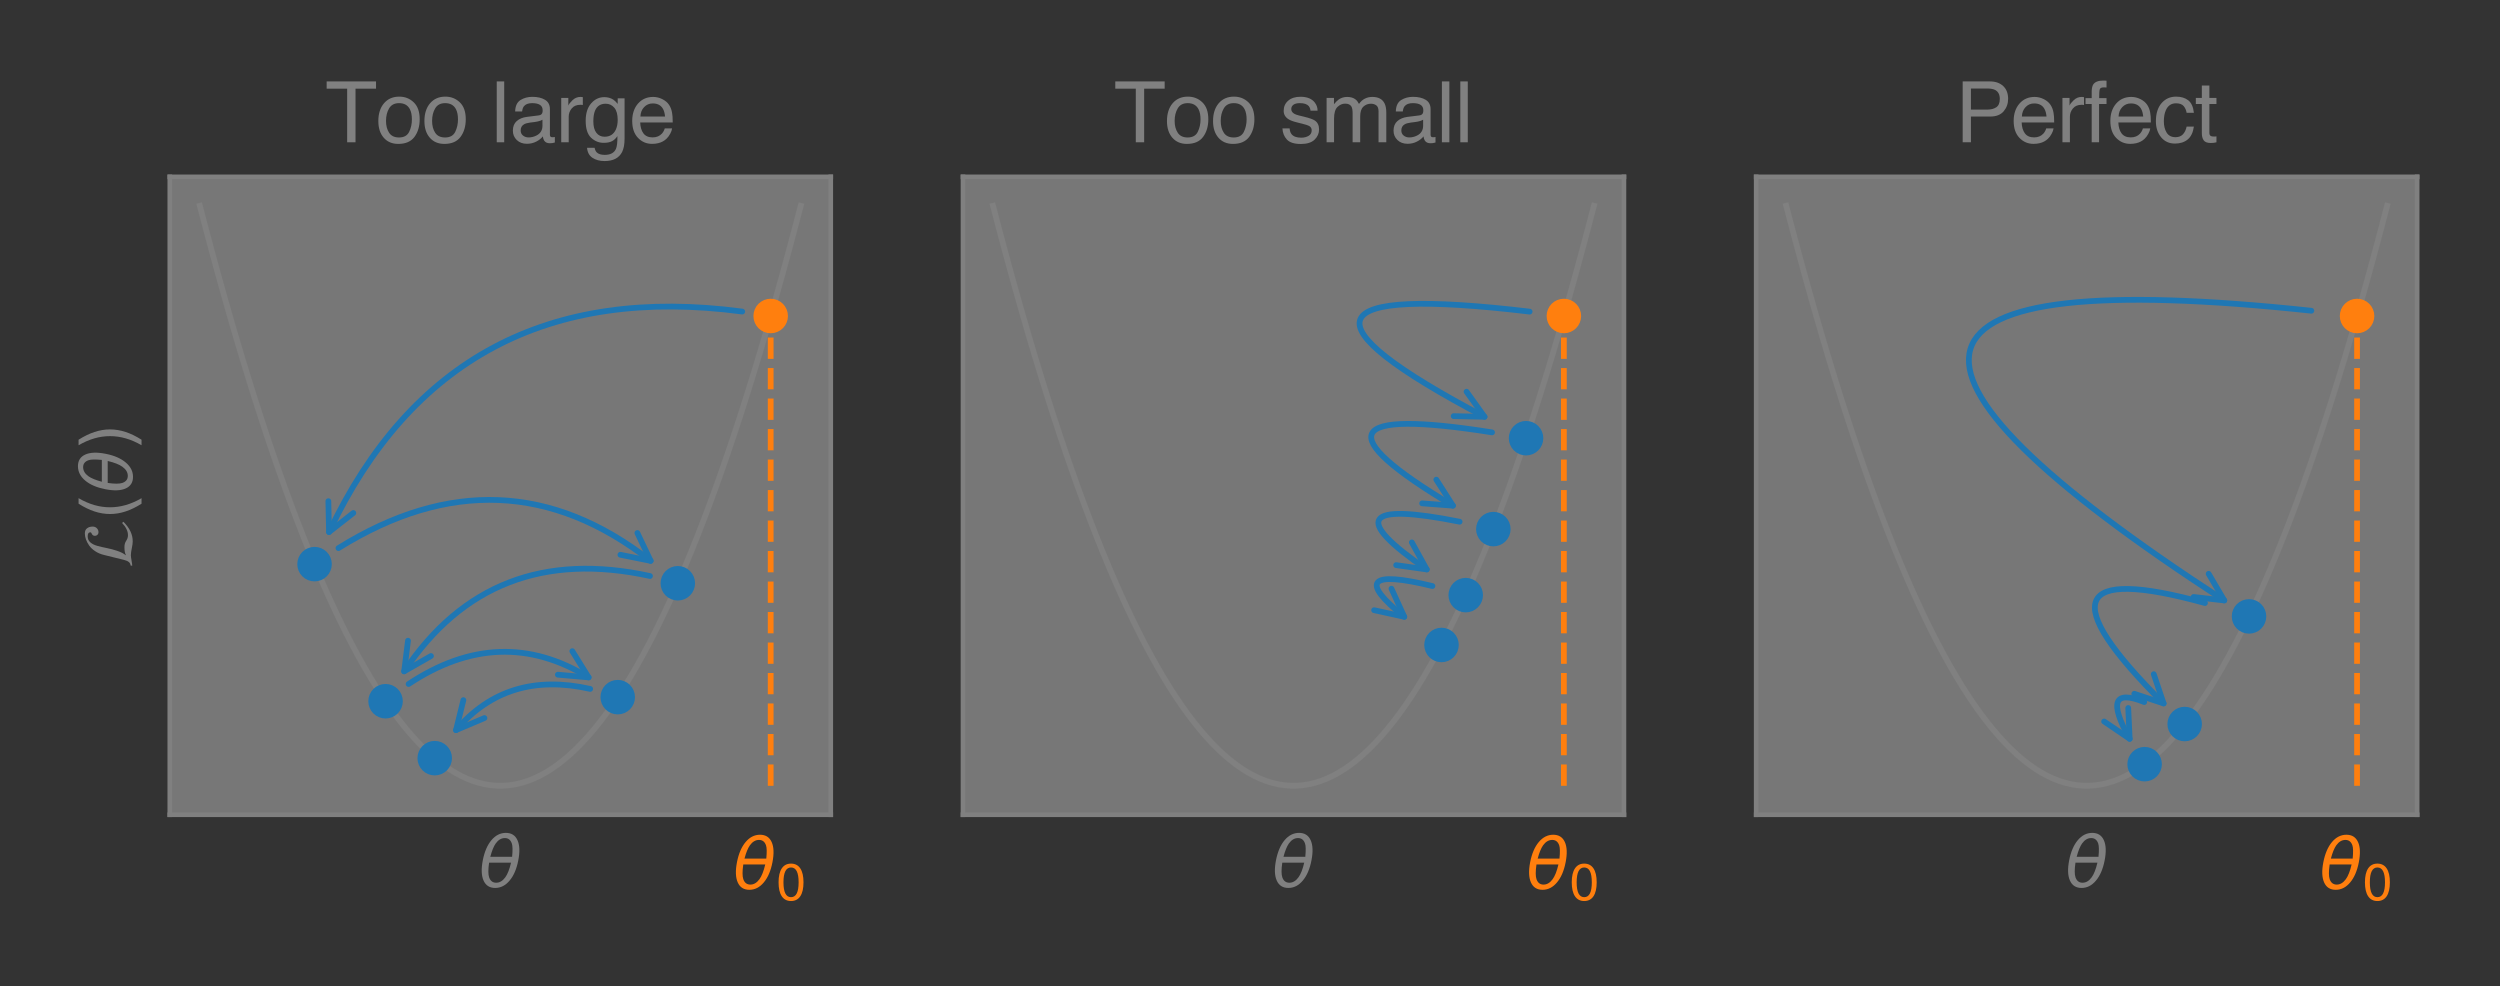 <?xml version="1.0" encoding="utf-8" standalone="no"?>
<!DOCTYPE svg PUBLIC "-//W3C//DTD SVG 1.1//EN"
  "http://www.w3.org/Graphics/SVG/1.1/DTD/svg11.dtd">
<svg xmlns:xlink="http://www.w3.org/1999/xlink" width="434.509pt" height="171.442pt" viewBox="0 0 434.509 171.442" xmlns="http://www.w3.org/2000/svg" version="1.1">
 <rect x="0" y="0" width="434.509" height="171.442" fill="#333333" stroke="none"/>
 <defs>
  <style type="text/css">*{stroke-linejoin: round; stroke-linecap: butt}</style>
 </defs>
 <g id="figure_1">
  <g id="patch_1">
   <path d="M 0 171.442 
L 434.509 171.442 
L 434.509 0 
L 0 0 
L 0 171.442 
z
" style="fill: none"/>
  </g>
  <g id="axes_1">
   <g id="patch_2">
    <path d="M 29.509 141.61 
L 144.392 141.61 
L 144.392 30.73 
L 29.509 30.73 
z
" style="fill: #ffffff; fill-opacity: 0.333"/>
   </g>
   <g id="matplotlib.axis_1">
    <g id="text_1">
     <!-- $\theta$ -->
     <g style="fill: #808080" transform="translate(83.231 154.218) scale(0.12 -0.12)">
      <defs>
       <path id="DejaVuSans-Oblique-3b8" d="M 2913 2219 
L 925 2219 
Q 791 1284 928 888 
Q 1100 400 1566 400 
Q 2034 400 2391 891 
Q 2703 1322 2913 2219 
z
M 3009 2750 
Q 3094 3638 2984 3950 
Q 2813 4444 2353 4444 
Q 1875 4444 1525 3956 
Q 1250 3563 1034 2750 
L 3009 2750 
z
M 2444 4913 
Q 3194 4913 3494 4250 
Q 3794 3591 3566 2422 
Q 3341 1256 2781 594 
Q 2225 -72 1475 -72 
Q 722 -72 425 594 
Q 128 1256 353 2422 
Q 581 3591 1134 4250 
Q 1691 4913 2444 4913 
z
" transform="scale(0.016)"/>
      </defs>
      <use xlink:href="#DejaVuSans-Oblique-3b8" transform="translate(0 0.234)"/>
     </g>
    </g>
   </g>
   <g id="matplotlib.axis_2">
    <g id="text_2">
     <!-- $\mathcal{L}(\theta)$ -->
     <g style="fill: #808080" transform="translate(23.008 98.71) rotate(-90) scale(0.12 -0.12)">
      <defs>
       <path id="STIXNonUnicode-Italic-e238" d="M 4070 915 
L 4179 800 
Q 3347 -45 2413 -45 
Q 2157 -45 1850 26 
Q 1395 122 1146 122 
Q 1005 122 672 61 
Q 339 0 192 0 
L 230 154 
Q 582 154 730 749 
L 1178 2566 
Q 1286 3008 1516 3353 
Q 1747 3699 2025 3894 
Q 2304 4090 2585 4189 
Q 2867 4288 3123 4288 
Q 3443 4288 3593 4083 
Q 3744 3878 3744 3584 
Q 3744 3347 3593 3200 
Q 3443 3053 3226 3053 
Q 3085 3053 2995 3149 
Q 2906 3245 2906 3379 
Q 2906 3482 2957 3552 
Q 3008 3622 3065 3644 
Q 3123 3667 3174 3705 
Q 3226 3744 3226 3789 
Q 3226 4032 2854 4032 
Q 2522 4032 2310 3785 
Q 2099 3539 1990 3132 
Q 1882 2726 1795 2284 
Q 1709 1843 1549 1363 
Q 1389 883 1158 589 
L 1158 563 
Q 1363 704 1888 704 
Q 2227 704 2460 544 
Q 2694 384 2963 384 
Q 3507 384 4070 915 
z
" transform="scale(0.016)"/>
       <path id="DejaVuSans-28" d="M 1984 4856 
Q 1566 4138 1362 3434 
Q 1159 2731 1159 2009 
Q 1159 1288 1364 580 
Q 1569 -128 1984 -844 
L 1484 -844 
Q 1016 -109 783 600 
Q 550 1309 550 2009 
Q 550 2706 781 3412 
Q 1013 4119 1484 4856 
L 1984 4856 
z
" transform="scale(0.016)"/>
       <path id="DejaVuSans-29" d="M 513 4856 
L 1013 4856 
Q 1481 4119 1714 3412 
Q 1947 2706 1947 2009 
Q 1947 1309 1714 600 
Q 1481 -109 1013 -844 
L 513 -844 
Q 928 -128 1133 580 
Q 1338 1288 1338 2009 
Q 1338 2731 1133 3434 
Q 928 4138 513 4856 
z
" transform="scale(0.016)"/>
      </defs>
      <use xlink:href="#STIXNonUnicode-Italic-e238" transform="translate(0 0.234)"/>
      <use xlink:href="#DejaVuSans-28" transform="translate(69.3 0.234)"/>
      <use xlink:href="#DejaVuSans-Oblique-3b8" transform="translate(108.314 0.234)"/>
      <use xlink:href="#DejaVuSans-29" transform="translate(169.495 0.234)"/>
     </g>
    </g>
   </g>
   <g id="line2d_1">
    <path d="M 34.731 35.77 
L 35.786 39.801 
L 36.841 43.751 
L 37.896 47.618 
L 38.951 51.402 
L 40.006 55.105 
L 41.061 58.725 
L 42.116 62.263 
L 43.171 65.719 
L 44.226 69.092 
L 45.281 72.383 
L 46.336 75.592 
L 47.391 78.719 
L 48.445 81.763 
L 49.5 84.725 
L 50.555 87.604 
L 51.61 90.402 
L 52.665 93.117 
L 53.72 95.75 
L 54.775 98.301 
L 55.83 100.769 
L 56.885 103.155 
L 57.94 105.459 
L 58.995 107.68 
L 60.05 109.819 
L 61.105 111.876 
L 62.16 113.851 
L 63.215 115.743 
L 64.269 117.553 
L 65.324 119.281 
L 66.379 120.927 
L 67.434 122.49 
L 68.489 123.971 
L 69.544 125.37 
L 70.599 126.686 
L 71.654 127.92 
L 72.709 129.072 
L 73.764 130.142 
L 74.819 131.129 
L 75.874 132.034 
L 76.929 132.857 
L 77.984 133.597 
L 79.039 134.256 
L 80.093 134.832 
L 81.148 135.325 
L 82.203 135.737 
L 83.258 136.066 
L 84.313 136.313 
L 85.368 136.477 
L 86.423 136.559 
L 87.478 136.559 
L 88.533 136.477 
L 89.588 136.313 
L 90.643 136.066 
L 91.698 135.737 
L 92.753 135.325 
L 93.808 134.832 
L 94.863 134.256 
L 95.917 133.597 
L 96.972 132.857 
L 98.027 132.034 
L 99.082 131.129 
L 100.137 130.142 
L 101.192 129.072 
L 102.247 127.92 
L 103.302 126.686 
L 104.357 125.37 
L 105.412 123.971 
L 106.467 122.49 
L 107.522 120.927 
L 108.577 119.281 
L 109.632 117.553 
L 110.687 115.743 
L 111.742 113.851 
L 112.796 111.876 
L 113.851 109.819 
L 114.906 107.68 
L 115.961 105.459 
L 117.016 103.155 
L 118.071 100.769 
L 119.126 98.301 
L 120.181 95.75 
L 121.236 93.117 
L 122.291 90.402 
L 123.346 87.604 
L 124.401 84.725 
L 125.456 81.763 
L 126.511 78.719 
L 127.566 75.592 
L 128.62 72.383 
L 129.675 69.092 
L 130.73 65.719 
L 131.785 62.263 
L 132.84 58.725 
L 133.895 55.105 
L 134.95 51.402 
L 136.005 47.618 
L 137.06 43.751 
L 138.115 39.801 
L 139.17 35.77 
" clip-path="url(#p77fd076dd8)" style="fill: none; stroke: #808080; stroke-linecap: square"/>
   </g>
   <g id="LineCollection_1">
    <path d="M 133.948 136.57 
L 133.948 54.922 
" clip-path="url(#p77fd076dd8)" style="fill: none; stroke-dasharray: 3.7,1.6; stroke-dashoffset: 0; stroke: #ff7f0e"/>
   </g>
   <g id="line2d_2">
    <path d="M 133.948 54.922 
" clip-path="url(#p77fd076dd8)" style="fill: none; stroke: #ff7f0e; stroke-linecap: square"/>
    <defs>
     <path id="m9b72869ea2" d="M 0 2.5 
C 0.663 2.5 1.299 2.237 1.768 1.768 
C 2.237 1.299 2.5 0.663 2.5 0 
C 2.5 -0.663 2.237 -1.299 1.768 -1.768 
C 1.299 -2.237 0.663 -2.5 0 -2.5 
C -0.663 -2.5 -1.299 -2.237 -1.768 -1.768 
C -2.237 -1.299 -2.5 -0.663 -2.5 0 
C -2.5 0.663 -2.237 1.299 -1.768 1.768 
C -1.299 2.237 -0.663 2.5 0 2.5 
z
" style="stroke: #ff7f0e"/>
    </defs>
    <g clip-path="url(#p77fd076dd8)">
     <use xlink:href="#m9b72869ea2" x="133.948" y="54.922" style="fill: #ff7f0e; stroke: #ff7f0e"/>
    </g>
   </g>
   <g id="line2d_3">
    <path d="M 54.67 98.049 
" clip-path="url(#p77fd076dd8)" style="fill: none; stroke: #1f77b4; stroke-linecap: square"/>
    <defs>
     <path id="mec27014723" d="M 0 2.5 
C 0.663 2.5 1.299 2.237 1.768 1.768 
C 2.237 1.299 2.5 0.663 2.5 0 
C 2.5 -0.663 2.237 -1.299 1.768 -1.768 
C 1.299 -2.237 0.663 -2.5 0 -2.5 
C -0.663 -2.5 -1.299 -2.237 -1.768 -1.768 
C -2.237 -1.299 -2.5 -0.663 -2.5 0 
C -2.5 0.663 -2.237 1.299 -1.768 1.768 
C -1.299 2.237 -0.663 2.5 0 2.5 
z
" style="stroke: #1f77b4"/>
    </defs>
    <g clip-path="url(#p77fd076dd8)">
     <use xlink:href="#mec27014723" x="54.67" y="98.049" style="fill: #1f77b4; stroke: #1f77b4"/>
    </g>
   </g>
   <g id="line2d_4">
    <path d="M 117.807 101.373 
" clip-path="url(#p77fd076dd8)" style="fill: none; stroke: #1f77b4; stroke-linecap: square"/>
    <g clip-path="url(#p77fd076dd8)">
     <use xlink:href="#mec27014723" x="117.807" y="101.373" style="fill: #1f77b4; stroke: #1f77b4"/>
    </g>
   </g>
   <g id="line2d_5">
    <path d="M 67.012 121.875 
" clip-path="url(#p77fd076dd8)" style="fill: none; stroke: #1f77b4; stroke-linecap: square"/>
    <g clip-path="url(#p77fd076dd8)">
     <use xlink:href="#mec27014723" x="67.012" y="121.875" style="fill: #1f77b4; stroke: #1f77b4"/>
    </g>
   </g>
   <g id="line2d_6">
    <path d="M 107.364 121.167 
" clip-path="url(#p77fd076dd8)" style="fill: none; stroke: #1f77b4; stroke-linecap: square"/>
    <g clip-path="url(#p77fd076dd8)">
     <use xlink:href="#mec27014723" x="107.364" y="121.167" style="fill: #1f77b4; stroke: #1f77b4"/>
    </g>
   </g>
   <g id="line2d_7">
    <path d="M 75.557 131.771 
" clip-path="url(#p77fd076dd8)" style="fill: none; stroke: #1f77b4; stroke-linecap: square"/>
    <g clip-path="url(#p77fd076dd8)">
     <use xlink:href="#mec27014723" x="75.557" y="131.771" style="fill: #1f77b4; stroke: #1f77b4"/>
    </g>
   </g>
   <g id="patch_3">
    <path d="M 29.509 141.61 
L 29.509 30.73 
" style="fill: none; stroke: #808080; stroke-width: 0.8; stroke-linejoin: miter; stroke-linecap: square"/>
   </g>
   <g id="patch_4">
    <path d="M 144.392 141.61 
L 144.392 30.73 
" style="fill: none; stroke: #808080; stroke-width: 0.8; stroke-linejoin: miter; stroke-linecap: square"/>
   </g>
   <g id="patch_5">
    <path d="M 29.509 141.61 
L 144.392 141.61 
" style="fill: none; stroke: #808080; stroke-width: 0.8; stroke-linejoin: miter; stroke-linecap: square"/>
   </g>
   <g id="patch_6">
    <path d="M 29.509 30.73 
L 144.392 30.73 
" style="fill: none; stroke: #808080; stroke-width: 0.8; stroke-linejoin: miter; stroke-linecap: square"/>
   </g>
   <g id="text_3">
    <!-- $\theta_0$ -->
    <g style="fill: #ff7f0e" transform="translate(127.408 154.541) scale(0.12 -0.12)">
     <defs>
      <path id="DejaVuSans-30" d="M 2034 4250 
Q 1547 4250 1301 3770 
Q 1056 3291 1056 2328 
Q 1056 1369 1301 889 
Q 1547 409 2034 409 
Q 2525 409 2770 889 
Q 3016 1369 3016 2328 
Q 3016 3291 2770 3770 
Q 2525 4250 2034 4250 
z
M 2034 4750 
Q 2819 4750 3233 4129 
Q 3647 3509 3647 2328 
Q 3647 1150 3233 529 
Q 2819 -91 2034 -91 
Q 1250 -91 836 529 
Q 422 1150 422 2328 
Q 422 3509 836 4129 
Q 1250 4750 2034 4750 
z
" transform="scale(0.016)"/>
     </defs>
     <use xlink:href="#DejaVuSans-Oblique-3b8" transform="translate(0 0.234)"/>
     <use xlink:href="#DejaVuSans-30" transform="translate(61.182 -16.172) scale(0.7)"/>
    </g>
   </g>
   <g id="patch_7">
    <path d="M 129.004 54.151 
Q 78.509 47.444 57.186 92.471 
" style="fill: none; stroke: #1f77b4; stroke-linecap: round"/>
    <path d="M 61.41 89.16 
L 57.186 92.471 
L 57.071 87.106 
" style="fill: none; stroke: #1f77b4; stroke-linecap: round"/>
   </g>
   <g id="patch_8">
    <path d="M 58.823 95.265 
Q 87.411 77.451 113.088 97.481 
" style="fill: none; stroke: #1f77b4; stroke-linecap: round"/>
    <path d="M 110.779 92.636 
L 113.088 97.481 
L 107.827 96.421 
" style="fill: none; stroke: #1f77b4; stroke-linecap: round"/>
   </g>
   <g id="patch_9">
    <path d="M 112.97 100.115 
Q 85.325 94.067 70.244 116.678 
" style="fill: none; stroke: #1f77b4; stroke-linecap: round"/>
    <path d="M 74.904 114.017 
L 70.244 116.678 
L 70.911 111.353 
" style="fill: none; stroke: #1f77b4; stroke-linecap: round"/>
   </g>
   <g id="patch_10">
    <path d="M 71.017 118.885 
Q 86.956 108.299 102.304 117.733 
" style="fill: none; stroke: #1f77b4; stroke-linecap: round"/>
    <path d="M 99.471 113.175 
L 102.304 117.733 
L 96.958 117.264 
" style="fill: none; stroke: #1f77b4; stroke-linecap: round"/>
   </g>
   <g id="patch_11">
    <path d="M 102.576 119.735 
Q 88.129 116.472 79.256 126.898 
" style="fill: none; stroke: #1f77b4; stroke-linecap: round"/>
    <path d="M 84.194 124.798 
L 79.256 126.898 
L 80.539 121.687 
" style="fill: none; stroke: #1f77b4; stroke-linecap: round"/>
   </g>
   <g id="text_4">
    <!-- Too large -->
    <g style="fill: #808080" transform="translate(56.536 24.73) scale(0.144 -0.144)">
     <defs>
      <path id="Helvetica-54" d="M 3828 4591 
L 3828 4044 
L 2281 4044 
L 2281 0 
L 1650 0 
L 1650 4044 
L 103 4044 
L 103 4591 
L 3828 4591 
z
" transform="scale(0.016)"/>
      <path id="Helvetica-6f" d="M 1741 363 
Q 2300 363 2508 786 
Q 2716 1209 2716 1728 
Q 2716 2197 2566 2491 
Q 2328 2953 1747 2953 
Q 1231 2953 997 2559 
Q 763 2166 763 1609 
Q 763 1075 997 719 
Q 1231 363 1741 363 
z
M 1763 3444 
Q 2409 3444 2856 3012 
Q 3303 2581 3303 1744 
Q 3303 934 2909 406 
Q 2516 -122 1688 -122 
Q 997 -122 590 345 
Q 184 813 184 1600 
Q 184 2444 612 2944 
Q 1041 3444 1763 3444 
z
M 1744 3428 
L 1744 3428 
z
" transform="scale(0.016)"/>
      <path id="Helvetica-20" transform="scale(0.016)"/>
      <path id="Helvetica-6c" d="M 428 4591 
L 991 4591 
L 991 0 
L 428 0 
L 428 4591 
z
" transform="scale(0.016)"/>
      <path id="Helvetica-61" d="M 844 891 
Q 844 647 1022 506 
Q 1200 366 1444 366 
Q 1741 366 2019 503 
Q 2488 731 2488 1250 
L 2488 1703 
Q 2384 1638 2221 1594 
Q 2059 1550 1903 1531 
L 1563 1488 
Q 1256 1447 1103 1359 
Q 844 1213 844 891 
z
M 2206 2028 
Q 2400 2053 2466 2191 
Q 2503 2266 2503 2406 
Q 2503 2694 2298 2823 
Q 2094 2953 1713 2953 
Q 1272 2953 1088 2716 
Q 984 2584 953 2325 
L 428 2325 
Q 444 2944 830 3186 
Q 1216 3428 1725 3428 
Q 2316 3428 2684 3203 
Q 3050 2978 3050 2503 
L 3050 575 
Q 3050 488 3086 434 
Q 3122 381 3238 381 
Q 3275 381 3322 386 
Q 3369 391 3422 400 
L 3422 -16 
Q 3291 -53 3222 -62 
Q 3153 -72 3034 -72 
Q 2744 -72 2613 134 
Q 2544 244 2516 444 
Q 2344 219 2022 53 
Q 1700 -113 1313 -113 
Q 847 -113 551 170 
Q 256 453 256 878 
Q 256 1344 547 1600 
Q 838 1856 1309 1916 
L 2206 2028 
z
M 1741 3428 
L 1741 3428 
z
" transform="scale(0.016)"/>
      <path id="Helvetica-72" d="M 428 3347 
L 963 3347 
L 963 2769 
Q 1028 2938 1284 3180 
Q 1541 3422 1875 3422 
Q 1891 3422 1928 3419 
Q 1966 3416 2056 3406 
L 2056 2813 
Q 2006 2822 1964 2825 
Q 1922 2828 1872 2828 
Q 1447 2828 1219 2554 
Q 991 2281 991 1925 
L 991 0 
L 428 0 
L 428 3347 
z
" transform="scale(0.016)"/>
      <path id="Helvetica-67" d="M 1594 3406 
Q 1988 3406 2281 3213 
Q 2441 3103 2606 2894 
L 2606 3316 
L 3125 3316 
L 3125 272 
Q 3125 -366 2938 -734 
Q 2588 -1416 1616 -1416 
Q 1075 -1416 706 -1173 
Q 338 -931 294 -416 
L 866 -416 
Q 906 -641 1028 -763 
Q 1219 -950 1628 -950 
Q 2275 -950 2475 -494 
Q 2594 -225 2584 466 
Q 2416 209 2178 84 
Q 1941 -41 1550 -41 
Q 1006 -41 598 345 
Q 191 731 191 1622 
Q 191 2463 602 2934 
Q 1013 3406 1594 3406 
z
M 2606 1688 
Q 2606 2309 2350 2609 
Q 2094 2909 1697 2909 
Q 1103 2909 884 2353 
Q 769 2056 769 1575 
Q 769 1009 998 714 
Q 1228 419 1616 419 
Q 2222 419 2469 966 
Q 2606 1275 2606 1688 
z
M 1659 3428 
L 1659 3428 
z
" transform="scale(0.016)"/>
      <path id="Helvetica-65" d="M 1806 3422 
Q 2163 3422 2497 3255 
Q 2831 3088 3006 2822 
Q 3175 2569 3231 2231 
Q 3281 2000 3281 1494 
L 828 1494 
Q 844 984 1069 676 
Q 1294 369 1766 369 
Q 2206 369 2469 659 
Q 2619 828 2681 1050 
L 3234 1050 
Q 3213 866 3089 639 
Q 2966 413 2813 269 
Q 2556 19 2178 -69 
Q 1975 -119 1719 -119 
Q 1094 -119 659 336 
Q 225 791 225 1609 
Q 225 2416 662 2919 
Q 1100 3422 1806 3422 
z
M 2703 1941 
Q 2669 2306 2544 2525 
Q 2313 2931 1772 2931 
Q 1384 2931 1121 2651 
Q 859 2372 844 1941 
L 2703 1941 
z
M 1753 3428 
L 1753 3428 
z
" transform="scale(0.016)"/>
     </defs>
     <use xlink:href="#Helvetica-54"/>
     <use xlink:href="#Helvetica-6f" x="61.084"/>
     <use xlink:href="#Helvetica-6f" x="116.699"/>
     <use xlink:href="#Helvetica-20" x="172.314"/>
     <use xlink:href="#Helvetica-6c" x="200.098"/>
     <use xlink:href="#Helvetica-61" x="222.314"/>
     <use xlink:href="#Helvetica-72" x="277.93"/>
     <use xlink:href="#Helvetica-67" x="311.23"/>
     <use xlink:href="#Helvetica-65" x="366.846"/>
    </g>
   </g>
  </g>
  <g id="axes_2">
   <g id="patch_12">
    <path d="M 167.368 141.61 
L 282.251 141.61 
L 282.251 30.73 
L 167.368 30.73 
z
" style="fill: #ffffff; fill-opacity: 0.333"/>
   </g>
   <g id="matplotlib.axis_3">
    <g id="text_5">
     <!-- $\theta$ -->
     <g style="fill: #808080" transform="translate(221.089 154.218) scale(0.12 -0.12)">
      <use xlink:href="#DejaVuSans-Oblique-3b8" transform="translate(0 0.234)"/>
     </g>
    </g>
   </g>
   <g id="matplotlib.axis_4"/>
   <g id="line2d_8">
    <path d="M 172.59 35.77 
L 173.645 39.801 
L 174.7 43.751 
L 175.755 47.618 
L 176.81 51.402 
L 177.865 55.105 
L 178.92 58.725 
L 179.975 62.263 
L 181.03 65.719 
L 182.085 69.092 
L 183.139 72.383 
L 184.194 75.592 
L 185.249 78.719 
L 186.304 81.763 
L 187.359 84.725 
L 188.414 87.604 
L 189.469 90.402 
L 190.524 93.117 
L 191.579 95.75 
L 192.634 98.301 
L 193.689 100.769 
L 194.744 103.155 
L 195.799 105.459 
L 196.854 107.68 
L 197.909 109.819 
L 198.963 111.876 
L 200.018 113.851 
L 201.073 115.743 
L 202.128 117.553 
L 203.183 119.281 
L 204.238 120.927 
L 205.293 122.49 
L 206.348 123.971 
L 207.403 125.37 
L 208.458 126.686 
L 209.513 127.92 
L 210.568 129.072 
L 211.623 130.142 
L 212.678 131.129 
L 213.733 132.034 
L 214.787 132.857 
L 215.842 133.597 
L 216.897 134.256 
L 217.952 134.832 
L 219.007 135.325 
L 220.062 135.737 
L 221.117 136.066 
L 222.172 136.313 
L 223.227 136.477 
L 224.282 136.559 
L 225.337 136.559 
L 226.392 136.477 
L 227.447 136.313 
L 228.502 136.066 
L 229.557 135.737 
L 230.612 135.325 
L 231.666 134.832 
L 232.721 134.256 
L 233.776 133.597 
L 234.831 132.857 
L 235.886 132.034 
L 236.941 131.129 
L 237.996 130.142 
L 239.051 129.072 
L 240.106 127.92 
L 241.161 126.686 
L 242.216 125.37 
L 243.271 123.971 
L 244.326 122.49 
L 245.381 120.927 
L 246.436 119.281 
L 247.49 117.553 
L 248.545 115.743 
L 249.6 113.851 
L 250.655 111.876 
L 251.71 109.819 
L 252.765 107.68 
L 253.82 105.459 
L 254.875 103.155 
L 255.93 100.769 
L 256.985 98.301 
L 258.04 95.75 
L 259.095 93.117 
L 260.15 90.402 
L 261.205 87.604 
L 262.26 84.725 
L 263.314 81.763 
L 264.369 78.719 
L 265.424 75.592 
L 266.479 72.383 
L 267.534 69.092 
L 268.589 65.719 
L 269.644 62.263 
L 270.699 58.725 
L 271.754 55.105 
L 272.809 51.402 
L 273.864 47.618 
L 274.919 43.751 
L 275.974 39.801 
L 277.029 35.77 
" clip-path="url(#pbbd1658041)" style="fill: none; stroke: #808080; stroke-linecap: square"/>
   </g>
   <g id="LineCollection_2">
    <path d="M 271.807 136.57 
L 271.807 54.922 
" clip-path="url(#pbbd1658041)" style="fill: none; stroke-dasharray: 3.7,1.6; stroke-dashoffset: 0; stroke: #ff7f0e"/>
   </g>
   <g id="line2d_9">
    <path d="M 271.807 54.922 
" clip-path="url(#pbbd1658041)" style="fill: none; stroke: #ff7f0e; stroke-linecap: square"/>
    <g clip-path="url(#pbbd1658041)">
     <use xlink:href="#m9b72869ea2" x="271.807" y="54.922" style="fill: #ff7f0e; stroke: #ff7f0e"/>
    </g>
   </g>
   <g id="line2d_10">
    <path d="M 265.234 76.161 
" clip-path="url(#pbbd1658041)" style="fill: none; stroke: #1f77b4; stroke-linecap: square"/>
    <g clip-path="url(#pbbd1658041)">
     <use xlink:href="#mec27014723" x="265.234" y="76.161" style="fill: #1f77b4; stroke: #1f77b4"/>
    </g>
   </g>
   <g id="line2d_11">
    <path d="M 259.548 91.96 
" clip-path="url(#pbbd1658041)" style="fill: none; stroke: #1f77b4; stroke-linecap: square"/>
    <g clip-path="url(#pbbd1658041)">
     <use xlink:href="#mec27014723" x="259.548" y="91.96" style="fill: #1f77b4; stroke: #1f77b4"/>
    </g>
   </g>
   <g id="line2d_12">
    <path d="M 254.748 103.436 
" clip-path="url(#pbbd1658041)" style="fill: none; stroke: #1f77b4; stroke-linecap: square"/>
    <g clip-path="url(#pbbd1658041)">
     <use xlink:href="#mec27014723" x="254.748" y="103.436" style="fill: #1f77b4; stroke: #1f77b4"/>
    </g>
   </g>
   <g id="line2d_13">
    <path d="M 250.539 112.098 
" clip-path="url(#pbbd1658041)" style="fill: none; stroke: #1f77b4; stroke-linecap: square"/>
    <g clip-path="url(#pbbd1658041)">
     <use xlink:href="#mec27014723" x="250.539" y="112.098" style="fill: #1f77b4; stroke: #1f77b4"/>
    </g>
   </g>
   <g id="patch_13">
    <path d="M 167.368 141.61 
L 167.368 30.73 
" style="fill: none; stroke: #808080; stroke-width: 0.8; stroke-linejoin: miter; stroke-linecap: square"/>
   </g>
   <g id="patch_14">
    <path d="M 282.251 141.61 
L 282.251 30.73 
" style="fill: none; stroke: #808080; stroke-width: 0.8; stroke-linejoin: miter; stroke-linecap: square"/>
   </g>
   <g id="patch_15">
    <path d="M 167.368 141.61 
L 282.251 141.61 
" style="fill: none; stroke: #808080; stroke-width: 0.8; stroke-linejoin: miter; stroke-linecap: square"/>
   </g>
   <g id="patch_16">
    <path d="M 167.368 30.73 
L 282.251 30.73 
" style="fill: none; stroke: #808080; stroke-width: 0.8; stroke-linejoin: miter; stroke-linecap: square"/>
   </g>
   <g id="text_6">
    <!-- $\theta_0$ -->
    <g style="fill: #ff7f0e" transform="translate(265.267 154.541) scale(0.12 -0.12)">
     <use xlink:href="#DejaVuSans-Oblique-3b8" transform="translate(0 0.234)"/>
     <use xlink:href="#DejaVuSans-30" transform="translate(61.182 -16.172) scale(0.7)"/>
    </g>
   </g>
   <g id="patch_17">
    <path d="M 265.854 54.161 
Q 210.952 47.632 258.018 72.44 
" style="fill: none; stroke: #1f77b4; stroke-linecap: round"/>
    <path d="M 254.891 68.079 
L 258.018 72.44 
L 252.653 72.325 
" style="fill: none; stroke: #1f77b4; stroke-linecap: round"/>
   </g>
   <g id="patch_18">
    <path d="M 259.322 75.149 
Q 221.053 69.081 252.526 87.886 
" style="fill: none; stroke: #1f77b4; stroke-linecap: round"/>
    <path d="M 249.636 83.364 
L 252.526 87.886 
L 247.174 87.485 
" style="fill: none; stroke: #1f77b4; stroke-linecap: round"/>
   </g>
   <g id="patch_19">
    <path d="M 253.686 90.675 
Q 228.665 85.676 247.973 98.968 
" style="fill: none; stroke: #1f77b4; stroke-linecap: round"/>
    <path d="M 245.38 94.269 
L 247.973 98.968 
L 242.658 98.223 
" style="fill: none; stroke: #1f77b4; stroke-linecap: round"/>
   </g>
   <g id="patch_20">
    <path d="M 248.962 101.858 
Q 232.459 97.837 244.07 107.199 
" style="fill: none; stroke: #1f77b4; stroke-linecap: round"/>
    <path d="M 241.84 102.317 
L 244.07 107.199 
L 238.827 106.054 
" style="fill: none; stroke: #1f77b4; stroke-linecap: round"/>
   </g>
   <g id="text_7">
    <!-- Too small -->
    <g style="fill: #808080" transform="translate(193.603 24.73) scale(0.144 -0.144)">
     <defs>
      <path id="Helvetica-73" d="M 747 1050 
Q 772 769 888 619 
Q 1100 347 1625 347 
Q 1938 347 2175 483 
Q 2413 619 2413 903 
Q 2413 1119 2222 1231 
Q 2100 1300 1741 1391 
L 1294 1503 
Q 866 1609 663 1741 
Q 300 1969 300 2372 
Q 300 2847 642 3140 
Q 984 3434 1563 3434 
Q 2319 3434 2653 2991 
Q 2863 2709 2856 2384 
L 2325 2384 
Q 2309 2575 2191 2731 
Q 1997 2953 1519 2953 
Q 1200 2953 1036 2831 
Q 872 2709 872 2509 
Q 872 2291 1088 2159 
Q 1213 2081 1456 2022 
L 1828 1931 
Q 2434 1784 2641 1647 
Q 2969 1431 2969 969 
Q 2969 522 2630 197 
Q 2291 -128 1597 -128 
Q 850 -128 539 211 
Q 228 550 206 1050 
L 747 1050 
z
M 1578 3428 
L 1578 3428 
z
" transform="scale(0.016)"/>
      <path id="Helvetica-6d" d="M 413 3347 
L 969 3347 
L 969 2872 
Q 1169 3119 1331 3231 
Q 1609 3422 1963 3422 
Q 2363 3422 2606 3225 
Q 2744 3113 2856 2894 
Q 3044 3163 3297 3292 
Q 3550 3422 3866 3422 
Q 4541 3422 4784 2934 
Q 4916 2672 4916 2228 
L 4916 0 
L 4331 0 
L 4331 2325 
Q 4331 2659 4164 2784 
Q 3997 2909 3756 2909 
Q 3425 2909 3186 2687 
Q 2947 2466 2947 1947 
L 2947 0 
L 2375 0 
L 2375 2184 
Q 2375 2525 2294 2681 
Q 2166 2916 1816 2916 
Q 1497 2916 1236 2669 
Q 975 2422 975 1775 
L 975 0 
L 413 0 
L 413 3347 
z
" transform="scale(0.016)"/>
     </defs>
     <use xlink:href="#Helvetica-54"/>
     <use xlink:href="#Helvetica-6f" x="61.084"/>
     <use xlink:href="#Helvetica-6f" x="116.699"/>
     <use xlink:href="#Helvetica-20" x="172.314"/>
     <use xlink:href="#Helvetica-73" x="200.098"/>
     <use xlink:href="#Helvetica-6d" x="250.098"/>
     <use xlink:href="#Helvetica-61" x="333.398"/>
     <use xlink:href="#Helvetica-6c" x="389.014"/>
     <use xlink:href="#Helvetica-6c" x="411.23"/>
    </g>
   </g>
  </g>
  <g id="axes_3">
   <g id="patch_21">
    <path d="M 305.227 141.61 
L 420.109 141.61 
L 420.109 30.73 
L 305.227 30.73 
z
" style="fill: #ffffff; fill-opacity: 0.333"/>
   </g>
   <g id="matplotlib.axis_5">
    <g id="text_8">
     <!-- $\theta$ -->
     <g style="fill: #808080" transform="translate(358.948 154.218) scale(0.12 -0.12)">
      <use xlink:href="#DejaVuSans-Oblique-3b8" transform="translate(0 0.234)"/>
     </g>
    </g>
   </g>
   <g id="matplotlib.axis_6"/>
   <g id="line2d_14">
    <path d="M 310.449 35.77 
L 311.504 39.801 
L 312.559 43.751 
L 313.614 47.618 
L 314.669 51.402 
L 315.724 55.105 
L 316.779 58.725 
L 317.833 62.263 
L 318.888 65.719 
L 319.943 69.092 
L 320.998 72.383 
L 322.053 75.592 
L 323.108 78.719 
L 324.163 81.763 
L 325.218 84.725 
L 326.273 87.604 
L 327.328 90.402 
L 328.383 93.117 
L 329.438 95.75 
L 330.493 98.301 
L 331.548 100.769 
L 332.603 103.155 
L 333.658 105.459 
L 334.712 107.68 
L 335.767 109.819 
L 336.822 111.876 
L 337.877 113.851 
L 338.932 115.743 
L 339.987 117.553 
L 341.042 119.281 
L 342.097 120.927 
L 343.152 122.49 
L 344.207 123.971 
L 345.262 125.37 
L 346.317 126.686 
L 347.372 127.92 
L 348.427 129.072 
L 349.482 130.142 
L 350.536 131.129 
L 351.591 132.034 
L 352.646 132.857 
L 353.701 133.597 
L 354.756 134.256 
L 355.811 134.832 
L 356.866 135.325 
L 357.921 135.737 
L 358.976 136.066 
L 360.031 136.313 
L 361.086 136.477 
L 362.141 136.559 
L 363.196 136.559 
L 364.251 136.477 
L 365.306 136.313 
L 366.36 136.066 
L 367.415 135.737 
L 368.47 135.325 
L 369.525 134.832 
L 370.58 134.256 
L 371.635 133.597 
L 372.69 132.857 
L 373.745 132.034 
L 374.8 131.129 
L 375.855 130.142 
L 376.91 129.072 
L 377.965 127.92 
L 379.02 126.686 
L 380.075 125.37 
L 381.13 123.971 
L 382.184 122.49 
L 383.239 120.927 
L 384.294 119.281 
L 385.349 117.553 
L 386.404 115.743 
L 387.459 113.851 
L 388.514 111.876 
L 389.569 109.819 
L 390.624 107.68 
L 391.679 105.459 
L 392.734 103.155 
L 393.789 100.769 
L 394.844 98.301 
L 395.899 95.75 
L 396.954 93.117 
L 398.009 90.402 
L 399.063 87.604 
L 400.118 84.725 
L 401.173 81.763 
L 402.228 78.719 
L 403.283 75.592 
L 404.338 72.383 
L 405.393 69.092 
L 406.448 65.719 
L 407.503 62.263 
L 408.558 58.725 
L 409.613 55.105 
L 410.668 51.402 
L 411.723 47.618 
L 412.778 43.751 
L 413.833 39.801 
L 414.887 35.77 
" clip-path="url(#p5c6924fffd)" style="fill: none; stroke: #808080; stroke-linecap: square"/>
   </g>
   <g id="LineCollection_3">
    <path d="M 409.666 136.57 
L 409.666 54.922 
" clip-path="url(#p5c6924fffd)" style="fill: none; stroke-dasharray: 3.7,1.6; stroke-dashoffset: 0; stroke: #ff7f0e"/>
   </g>
   <g id="line2d_15">
    <path d="M 409.666 54.922 
" clip-path="url(#p5c6924fffd)" style="fill: none; stroke: #ff7f0e; stroke-linecap: square"/>
    <g clip-path="url(#p5c6924fffd)">
     <use xlink:href="#m9b72869ea2" x="409.666" y="54.922" style="fill: #ff7f0e; stroke: #ff7f0e"/>
    </g>
   </g>
   <g id="line2d_16">
    <path d="M 390.888 107.132 
" clip-path="url(#p5c6924fffd)" style="fill: none; stroke: #1f77b4; stroke-linecap: square"/>
    <g clip-path="url(#p5c6924fffd)">
     <use xlink:href="#mec27014723" x="390.888" y="107.132" style="fill: #1f77b4; stroke: #1f77b4"/>
    </g>
   </g>
   <g id="line2d_17">
    <path d="M 379.705 125.84 
" clip-path="url(#p5c6924fffd)" style="fill: none; stroke: #1f77b4; stroke-linecap: square"/>
    <g clip-path="url(#p5c6924fffd)">
     <use xlink:href="#mec27014723" x="379.705" y="125.84" style="fill: #1f77b4; stroke: #1f77b4"/>
    </g>
   </g>
   <g id="line2d_18">
    <path d="M 372.743 132.818 
" clip-path="url(#p5c6924fffd)" style="fill: none; stroke: #1f77b4; stroke-linecap: square"/>
    <g clip-path="url(#p5c6924fffd)">
     <use xlink:href="#mec27014723" x="372.743" y="132.818" style="fill: #1f77b4; stroke: #1f77b4"/>
    </g>
   </g>
   <g id="patch_22">
    <path d="M 305.227 141.61 
L 305.227 30.73 
" style="fill: none; stroke: #808080; stroke-width: 0.8; stroke-linejoin: miter; stroke-linecap: square"/>
   </g>
   <g id="patch_23">
    <path d="M 420.109 141.61 
L 420.109 30.73 
" style="fill: none; stroke: #808080; stroke-width: 0.8; stroke-linejoin: miter; stroke-linecap: square"/>
   </g>
   <g id="patch_24">
    <path d="M 305.227 141.61 
L 420.109 141.61 
" style="fill: none; stroke: #808080; stroke-width: 0.8; stroke-linejoin: miter; stroke-linecap: square"/>
   </g>
   <g id="patch_25">
    <path d="M 305.227 30.73 
L 420.109 30.73 
" style="fill: none; stroke: #808080; stroke-width: 0.8; stroke-linejoin: miter; stroke-linecap: square"/>
   </g>
   <g id="text_9">
    <!-- $\theta_0$ -->
    <g style="fill: #ff7f0e" transform="translate(403.126 154.541) scale(0.12 -0.12)">
     <use xlink:href="#DejaVuSans-Oblique-3b8" transform="translate(0 0.234)"/>
     <use xlink:href="#DejaVuSans-30" transform="translate(61.182 -16.172) scale(0.7)"/>
    </g>
   </g>
   <g id="patch_26">
    <path d="M 401.721 54.009 
Q 290.783 42.141 386.59 104.359 
" style="fill: none; stroke: #1f77b4; stroke-linecap: round"/>
    <path d="M 383.871 99.732 
L 386.59 104.359 
L 381.257 103.757 
" style="fill: none; stroke: #1f77b4; stroke-linecap: round"/>
   </g>
   <g id="patch_27">
    <path d="M 383.234 104.812 
Q 348.971 95.362 376.044 122.261 
" style="fill: none; stroke: #1f77b4; stroke-linecap: round"/>
    <path d="M 374.33 117.175 
L 376.044 122.261 
L 370.947 120.58 
" style="fill: none; stroke: #1f77b4; stroke-linecap: round"/>
   </g>
   <g id="patch_28">
    <path d="M 372.676 122.023 
Q 364.767 118.805 370.144 128.412 
" style="fill: none; stroke: #1f77b4; stroke-linecap: round"/>
    <path d="M 369.894 123.051 
L 370.144 128.412 
L 365.705 125.395 
" style="fill: none; stroke: #1f77b4; stroke-linecap: round"/>
   </g>
   <g id="text_10">
    <!-- Perfect -->
    <g style="fill: #808080" transform="translate(339.86 24.73) scale(0.144 -0.144)">
     <defs>
      <path id="Helvetica-50" d="M 547 4591 
L 2613 4591 
Q 3225 4591 3600 4245 
Q 3975 3900 3975 3275 
Q 3975 2738 3640 2339 
Q 3306 1941 2613 1941 
L 1169 1941 
L 1169 0 
L 547 0 
L 547 4591 
z
M 3347 3272 
Q 3347 3778 2972 3959 
Q 2766 4056 2406 4056 
L 1169 4056 
L 1169 2466 
L 2406 2466 
Q 2825 2466 3086 2644 
Q 3347 2822 3347 3272 
z
" transform="scale(0.016)"/>
      <path id="Helvetica-66" d="M 553 3856 
Q 566 4206 675 4369 
Q 872 4656 1434 4656 
Q 1488 4656 1544 4653 
Q 1600 4650 1672 4644 
L 1672 4131 
Q 1584 4138 1545 4139 
Q 1506 4141 1472 4141 
Q 1216 4141 1166 4008 
Q 1116 3875 1116 3331 
L 1672 3331 
L 1672 2888 
L 1109 2888 
L 1109 0 
L 553 0 
L 553 2888 
L 88 2888 
L 88 3331 
L 553 3331 
L 553 3856 
z
" transform="scale(0.016)"/>
      <path id="Helvetica-63" d="M 1703 3444 
Q 2269 3444 2623 3169 
Q 2978 2894 3050 2222 
L 2503 2222 
Q 2453 2531 2275 2736 
Q 2097 2941 1703 2941 
Q 1166 2941 934 2416 
Q 784 2075 784 1575 
Q 784 1072 996 728 
Q 1209 384 1666 384 
Q 2016 384 2220 598 
Q 2425 813 2503 1184 
L 3050 1184 
Q 2956 519 2581 211 
Q 2206 -97 1622 -97 
Q 966 -97 575 383 
Q 184 863 184 1581 
Q 184 2463 612 2953 
Q 1041 3444 1703 3444 
z
M 1616 3428 
L 1616 3428 
z
" transform="scale(0.016)"/>
      <path id="Helvetica-74" d="M 525 4281 
L 1094 4281 
L 1094 3347 
L 1628 3347 
L 1628 2888 
L 1094 2888 
L 1094 703 
Q 1094 528 1213 469 
Q 1278 434 1431 434 
Q 1472 434 1519 436 
Q 1566 438 1628 444 
L 1628 0 
Q 1531 -28 1426 -40 
Q 1322 -53 1200 -53 
Q 806 -53 665 148 
Q 525 350 525 672 
L 525 2888 
L 72 2888 
L 72 3347 
L 525 3347 
L 525 4281 
z
" transform="scale(0.016)"/>
     </defs>
     <use xlink:href="#Helvetica-50"/>
     <use xlink:href="#Helvetica-65" x="66.699"/>
     <use xlink:href="#Helvetica-72" x="122.314"/>
     <use xlink:href="#Helvetica-66" x="155.615"/>
     <use xlink:href="#Helvetica-65" x="183.398"/>
     <use xlink:href="#Helvetica-63" x="239.014"/>
     <use xlink:href="#Helvetica-74" x="289.014"/>
    </g>
   </g>
  </g>
 </g>
 <defs>
  <clipPath id="p77fd076dd8">
   <rect x="29.509" y="30.73" width="114.882" height="110.88"/>
  </clipPath>
  <clipPath id="pbbd1658041">
   <rect x="167.368" y="30.73" width="114.882" height="110.88"/>
  </clipPath>
  <clipPath id="p5c6924fffd">
   <rect x="305.227" y="30.73" width="114.882" height="110.88"/>
  </clipPath>
 </defs>
</svg>

